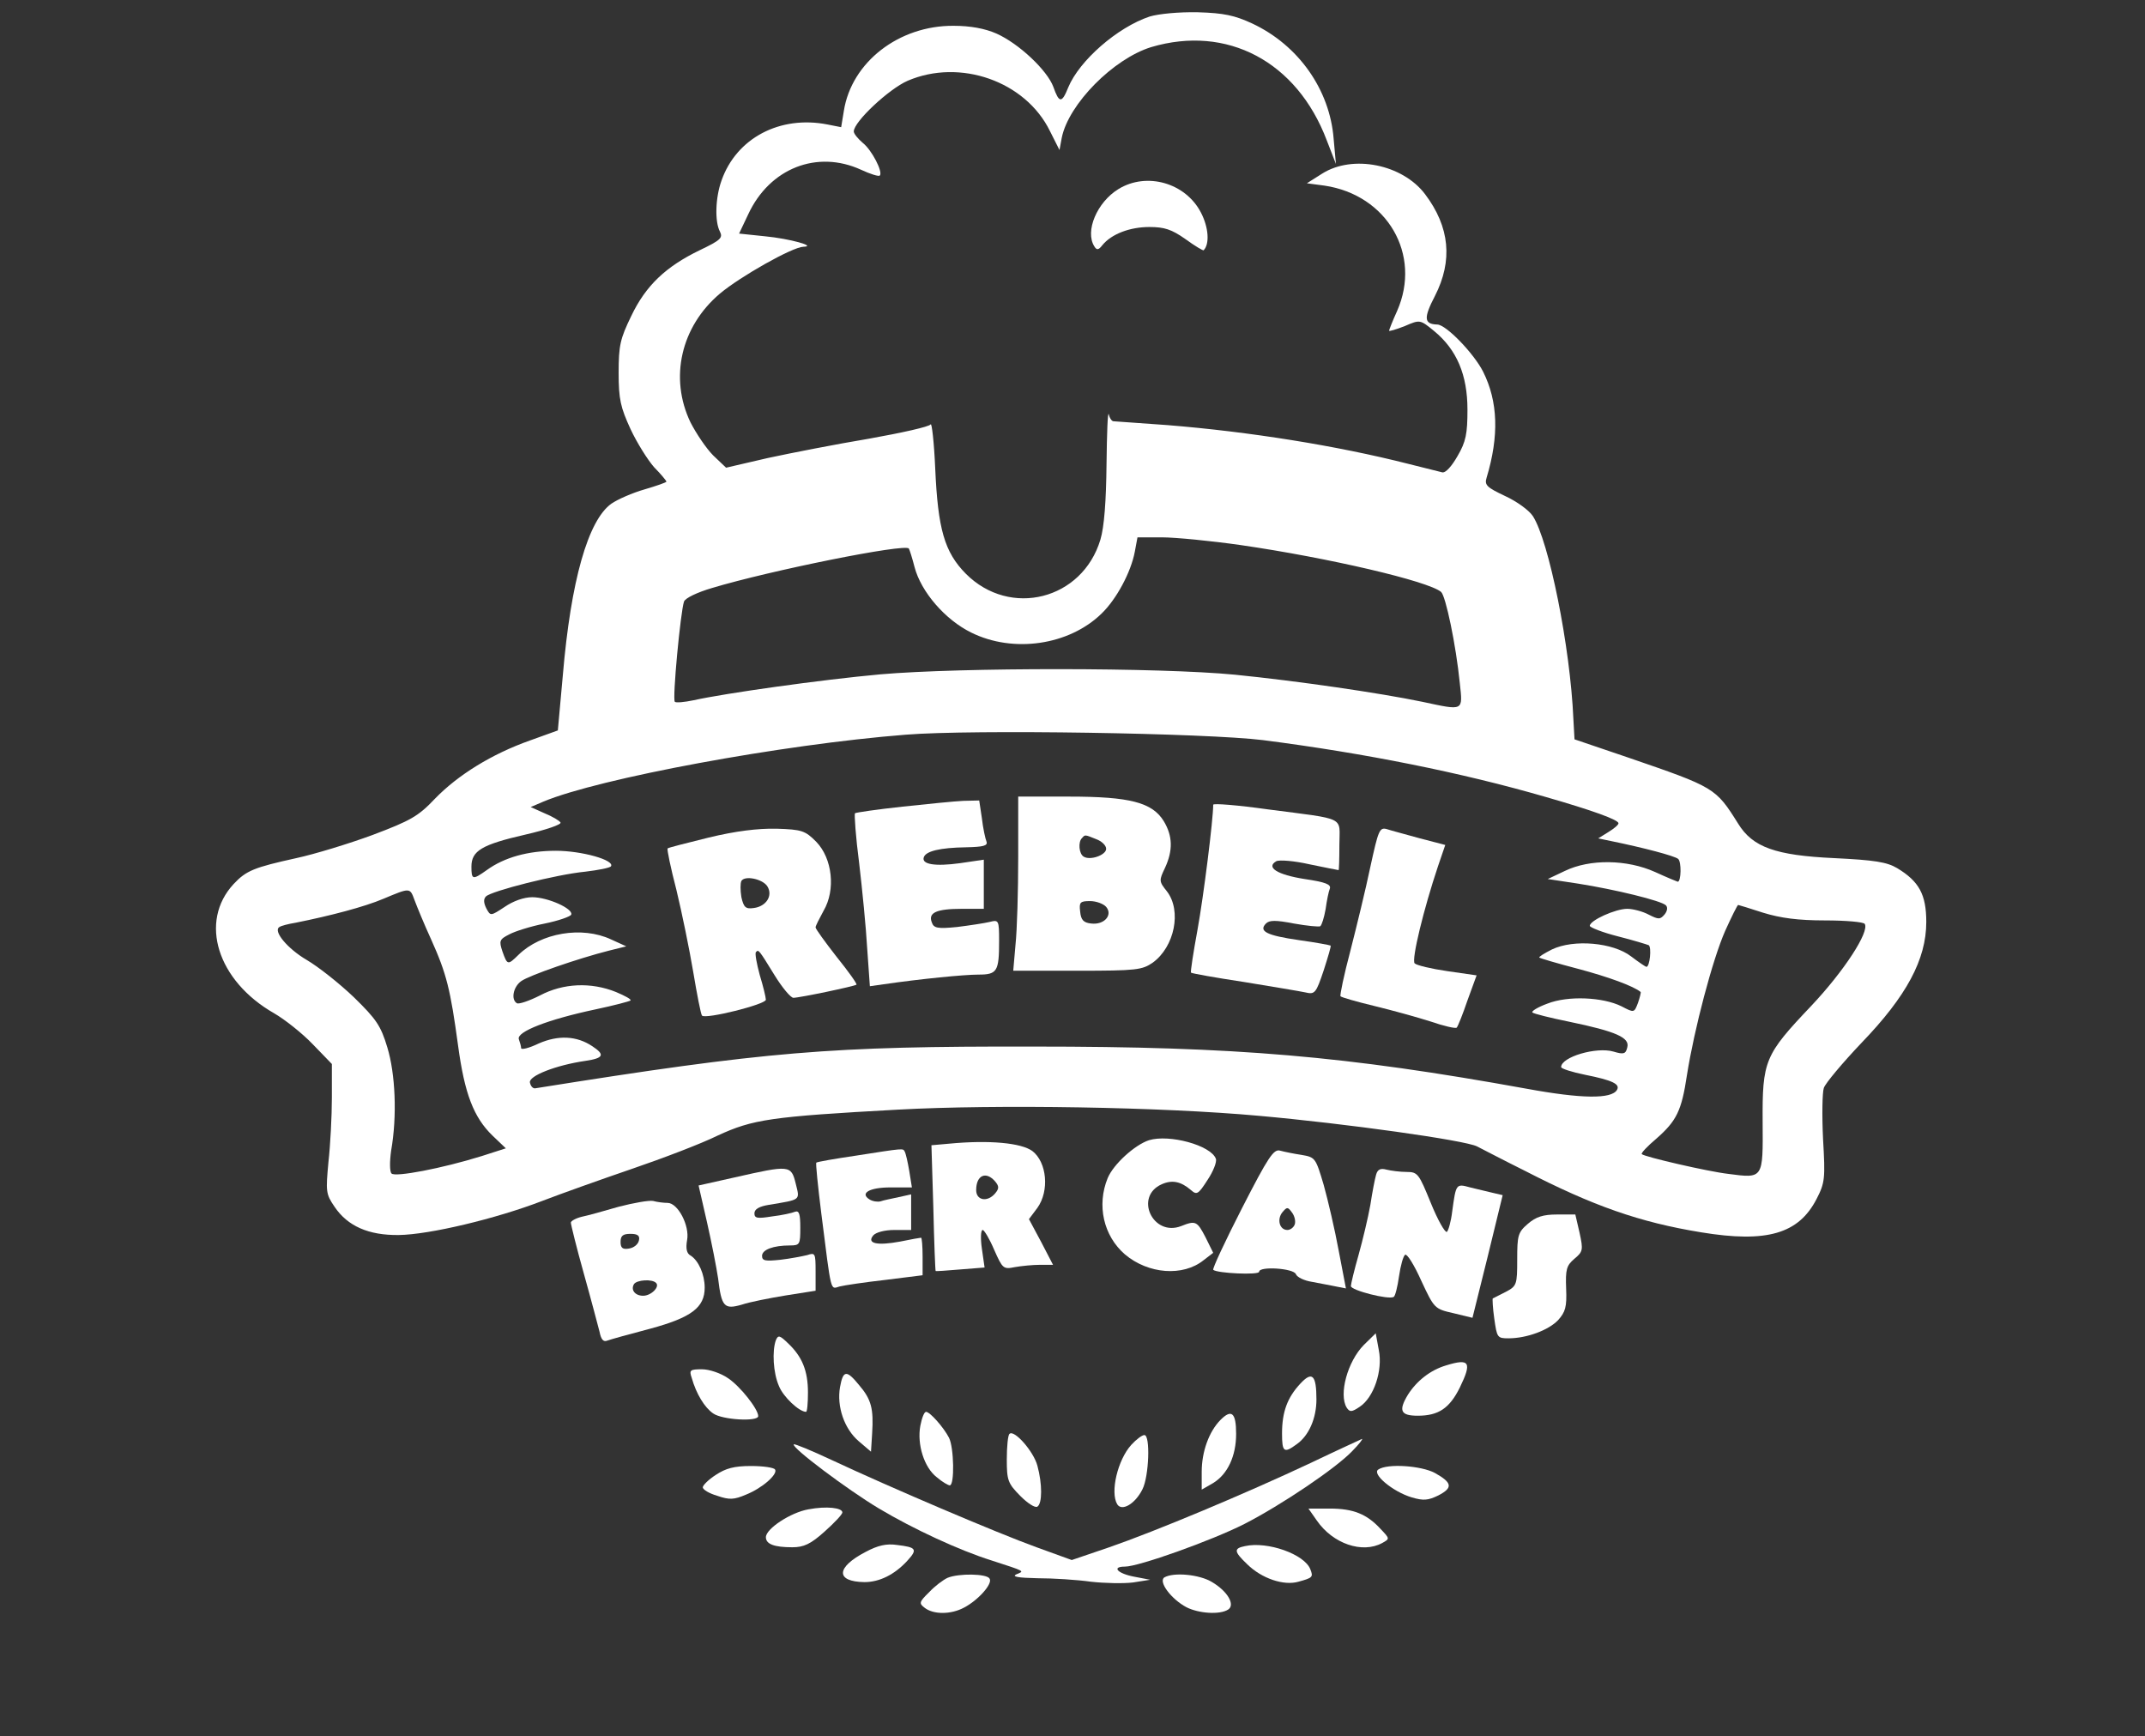 <svg width="152" height="123" viewBox="0 0 152 123" fill="none" xmlns="http://www.w3.org/2000/svg">
<rect x="0" y="0" width="152" height="123" fill="#333333" stroke="none"/>
<g clip-path="url(#clip0_444_5020)">
<path d="M81.472 1.17C79.169 1.938 76.487 4.296 75.701 6.187C75.241 7.339 75.051 7.311 74.645 6.16C74.211 4.981 72.206 3.089 70.608 2.377C69.795 2.02 68.765 1.828 67.573 1.828C63.699 1.801 60.339 4.405 59.797 7.86L59.607 9.011L58.632 8.819C55.272 8.161 52.184 9.779 51.127 12.795C50.693 14.001 50.639 15.701 51.018 16.413C51.235 16.852 51.072 17.017 49.582 17.729C47.198 18.881 45.762 20.224 44.732 22.39C43.947 24.008 43.838 24.474 43.838 26.42C43.838 28.285 43.974 28.86 44.678 30.395C45.139 31.382 45.898 32.589 46.358 33.11C46.846 33.603 47.225 34.069 47.225 34.124C47.225 34.179 46.52 34.426 45.681 34.672C44.814 34.919 43.757 35.385 43.323 35.687C41.67 36.866 40.451 41.143 39.882 47.859L39.53 51.752L37.552 52.465C34.843 53.425 32.459 54.905 30.833 56.578C29.641 57.839 29.099 58.14 26.416 59.154C24.709 59.785 22.271 60.525 20.998 60.799C18.017 61.458 17.448 61.677 16.554 62.636C14.088 65.296 15.389 69.49 19.426 71.793C20.185 72.232 21.431 73.219 22.163 73.986L23.517 75.385V77.77C23.517 79.086 23.409 81.142 23.273 82.348C23.084 84.404 23.084 84.596 23.707 85.501C24.628 86.872 26.118 87.53 28.259 87.503C30.427 87.475 35.141 86.351 38.419 85.09C39.774 84.569 42.619 83.555 44.787 82.814C46.954 82.074 49.691 81.032 50.856 80.457C53.348 79.305 54.622 79.113 63.617 78.62C70.635 78.236 82.312 78.428 89.222 79.058C95.372 79.607 103.798 80.786 104.665 81.224C105.045 81.416 106.562 82.211 108.052 82.951C112.902 85.446 116.181 86.598 120.543 87.311C125.203 88.078 127.452 87.42 128.725 84.953C129.321 83.801 129.348 83.5 129.186 80.703C129.105 79.031 129.132 77.413 129.24 77.084C129.348 76.755 130.568 75.303 131.922 73.877C135.092 70.587 136.501 67.983 136.501 65.323C136.501 63.377 135.987 62.444 134.442 61.512C133.71 61.074 132.817 60.937 129.972 60.799C125.826 60.607 124.2 60.032 123.171 58.359C121.572 55.81 121.518 55.783 115.368 53.671L111.574 52.383L111.493 50.93C111.276 45.858 109.759 38.319 108.621 36.564C108.35 36.153 107.483 35.522 106.643 35.138C105.37 34.535 105.18 34.371 105.343 33.85C106.237 30.889 106.155 28.449 105.099 26.338C104.449 25.049 102.471 22.993 101.847 22.993C100.899 22.966 100.872 22.527 101.685 20.965C102.958 18.47 102.742 16.084 100.981 13.754C99.382 11.643 95.86 10.93 93.692 12.301L92.608 12.986L93.855 13.151C98.298 13.809 100.764 18.031 99.002 22.034C98.677 22.747 98.433 23.377 98.433 23.432C98.433 23.487 98.921 23.35 99.545 23.103C100.628 22.637 100.628 22.637 101.631 23.459C103.229 24.775 103.988 26.557 103.988 29.025C103.988 30.724 103.88 31.3 103.283 32.315C102.877 33.027 102.444 33.521 102.2 33.466C101.983 33.411 100.899 33.137 99.788 32.863C94.722 31.574 88.517 30.587 82.746 30.121C80.741 29.984 79.007 29.847 78.899 29.847C78.79 29.847 78.627 29.628 78.573 29.354C78.492 29.107 78.438 30.697 78.411 32.89C78.384 35.522 78.248 37.332 77.977 38.236C76.704 42.486 71.583 43.802 68.44 40.649C66.923 39.114 66.462 37.469 66.272 33.192C66.191 31.328 66.028 29.929 65.948 30.067C65.866 30.231 63.888 30.67 61.585 31.081C59.282 31.465 56.058 32.095 54.405 32.452L51.452 33.137L50.531 32.26C50.043 31.766 49.339 30.724 48.932 29.929C47.415 26.777 48.255 23.13 51.018 20.8C52.454 19.594 56.139 17.51 56.925 17.483C57.927 17.455 55.949 16.907 54.215 16.742L52.373 16.55L53.023 15.18C54.541 11.917 57.9 10.601 61.016 12.027C61.666 12.329 62.263 12.52 62.344 12.438C62.588 12.191 61.775 10.629 61.151 10.135C60.799 9.834 60.501 9.477 60.501 9.313C60.501 8.627 62.994 6.297 64.322 5.721C68.034 4.131 72.667 5.749 74.401 9.285L75.078 10.629L75.241 9.751C75.728 7.366 78.899 4.159 81.581 3.336C86.946 1.746 91.904 4.351 94.017 9.943L94.667 11.616L94.505 9.834C94.234 6.352 92.012 3.199 88.734 1.664C87.487 1.088 86.729 0.924 84.886 0.869C83.532 0.841 82.123 0.978 81.472 1.17ZM87.921 38.62C94.153 39.525 101.197 41.17 102.118 41.938C102.444 42.212 103.175 45.693 103.446 48.407C103.663 50.409 103.744 50.354 100.791 49.724C97.756 49.093 91.904 48.243 87.514 47.804C82.15 47.284 68.088 47.284 62.398 47.777C58.171 48.161 51.37 49.12 49.149 49.614C48.499 49.751 47.903 49.806 47.821 49.724C47.631 49.559 48.228 43.308 48.471 42.623C48.553 42.376 49.42 41.965 50.449 41.663C54.541 40.429 64.186 38.483 64.403 38.867C64.457 38.949 64.647 39.552 64.809 40.183C65.27 41.938 66.977 43.911 68.819 44.816C71.8 46.297 75.755 45.721 78.059 43.473C79.115 42.458 80.145 40.539 80.416 39.086L80.605 38.072H82.34C83.288 38.072 85.808 38.319 87.921 38.62ZM89.493 52.438C96.754 53.37 103.582 54.741 109.542 56.468C112.875 57.428 114.69 58.085 114.69 58.332C114.69 58.442 114.365 58.716 113.959 58.962L113.254 59.401L114.176 59.593C116.451 60.059 118.646 60.635 118.917 60.854C119.161 61.046 119.134 62.472 118.89 62.472C118.863 62.472 118.131 62.17 117.291 61.786C115.286 60.882 112.658 60.854 110.897 61.704L109.678 62.28L111.845 62.609C114.446 63.02 117.725 63.815 118.05 64.144C118.186 64.281 118.158 64.528 117.969 64.775C117.644 65.159 117.535 65.159 116.831 64.802C116.424 64.583 115.72 64.391 115.313 64.391C114.473 64.391 112.658 65.213 112.658 65.597C112.658 65.707 113.552 66.063 114.636 66.338C115.72 66.612 116.695 66.913 116.831 66.968C117.047 67.105 116.912 68.503 116.668 68.503C116.614 68.503 116.126 68.174 115.585 67.763C114.311 66.776 111.52 66.529 109.976 67.269C109.434 67.544 109.027 67.791 109.082 67.845C109.136 67.9 110.355 68.257 111.818 68.641C113.986 69.216 115.774 69.874 116.262 70.285C116.289 70.313 116.208 70.669 116.072 71.053C115.801 71.766 115.801 71.766 114.907 71.3C113.58 70.642 111.114 70.532 109.651 71.108C108.973 71.355 108.486 71.656 108.594 71.738C108.675 71.821 109.867 72.122 111.222 72.396C114.528 73.082 115.503 73.52 115.313 74.206C115.205 74.672 115.069 74.727 114.338 74.507C113.119 74.151 110.626 74.891 110.626 75.604C110.626 75.714 111.385 75.96 112.333 76.152C114.257 76.536 114.826 76.81 114.582 77.222C114.203 77.879 112.062 77.852 108.187 77.139C95.318 74.809 87.623 74.151 73.236 74.151C58.794 74.124 54.405 74.48 37.905 77.112C37.742 77.112 37.606 76.948 37.552 76.701C37.444 76.234 39.395 75.467 41.481 75.165C42.782 74.973 42.89 74.727 41.969 74.124C40.858 73.383 39.557 73.329 38.175 73.932C37.498 74.261 36.929 74.398 36.929 74.261C36.929 74.151 36.848 73.849 36.767 73.63C36.577 73.109 38.826 72.232 42.186 71.519C43.486 71.245 44.624 70.943 44.678 70.888C44.759 70.806 44.299 70.559 43.649 70.285C41.887 69.573 39.909 69.655 38.257 70.532C37.498 70.916 36.767 71.162 36.631 71.081C36.197 70.834 36.36 69.929 36.929 69.518C37.498 69.106 40.993 67.9 43.161 67.352L44.38 67.05L43.296 66.557C41.237 65.597 38.338 66.091 36.74 67.653C35.981 68.394 35.954 68.394 35.602 67.407C35.358 66.666 35.385 66.557 36.089 66.201C36.496 65.981 37.633 65.625 38.609 65.433C39.557 65.241 40.425 64.939 40.478 64.802C40.641 64.391 38.826 63.569 37.715 63.569C37.119 63.569 36.36 63.843 35.764 64.254C34.761 64.912 34.761 64.912 34.464 64.364C34.274 63.98 34.247 63.706 34.436 63.514C34.816 63.13 39.449 61.951 41.481 61.759C42.402 61.649 43.242 61.485 43.296 61.375C43.567 60.937 41.21 60.279 39.395 60.279C37.417 60.279 35.737 60.745 34.491 61.649C33.488 62.362 33.407 62.335 33.407 61.403C33.407 60.279 34.138 59.84 37.254 59.127C38.69 58.798 39.801 58.414 39.72 58.277C39.639 58.14 39.124 57.839 38.582 57.619L37.606 57.181L38.501 56.797C42.429 55.152 55.435 52.739 64.186 52.054C68.928 51.67 85.537 51.944 89.493 52.438ZM29.37 63.761C29.532 64.199 30.047 65.46 30.562 66.584C31.646 68.997 31.917 70.094 32.459 74.069C32.919 77.496 33.569 79.168 34.897 80.457L35.845 81.361L34.138 81.909C31.321 82.787 27.988 83.418 27.744 83.143C27.609 83.006 27.609 82.293 27.717 81.526C28.151 79.058 28.015 76.07 27.446 74.206C26.985 72.671 26.66 72.204 25.089 70.669C24.059 69.682 22.569 68.503 21.729 68.01C20.374 67.215 19.318 65.954 19.805 65.679C19.914 65.597 20.429 65.46 20.943 65.378C23.409 64.884 25.82 64.254 27.175 63.678C29.072 62.883 29.045 62.883 29.37 63.761ZM124.932 64.665C126.178 65.049 127.425 65.213 129.321 65.213C130.785 65.213 132.058 65.323 132.139 65.46C132.491 66.008 130.676 68.805 128.346 71.272C125.04 74.754 124.878 75.138 124.905 79.524C124.932 83.527 124.959 83.5 122.467 83.171C121.03 83.006 116.533 81.964 116.343 81.773C116.262 81.718 116.722 81.224 117.373 80.676C118.809 79.415 119.161 78.702 119.54 76.18C120.055 72.917 121.355 67.983 122.25 65.954C122.71 64.939 123.117 64.117 123.171 64.117C123.198 64.117 124.011 64.364 124.932 64.665Z" fill="white"/>
<path d="M72.153 60.745C72.153 63.13 72.072 65.899 71.963 66.913L71.801 68.778H76.353C80.552 68.778 80.932 68.723 81.69 68.202C83.235 67.078 83.749 64.528 82.693 63.157C82.124 62.445 82.124 62.39 82.557 61.485C83.126 60.251 83.099 59.237 82.476 58.195C81.663 56.852 80.064 56.44 75.757 56.44H72.153V60.745ZM77.68 59.456C78.06 59.593 78.385 59.895 78.385 60.141C78.385 60.58 77.247 60.991 76.786 60.69C76.461 60.498 76.38 59.648 76.678 59.374C76.895 59.127 76.867 59.127 77.68 59.456ZM78.385 64.254C78.872 64.83 78.249 65.543 77.328 65.433C76.786 65.378 76.597 65.186 76.542 64.583C76.461 63.925 76.542 63.843 77.247 63.843C77.68 63.843 78.195 64.035 78.385 64.254Z" fill="white"/>
<path d="M63.944 57.154C62.156 57.346 60.665 57.565 60.584 57.62C60.53 57.702 60.638 59.292 60.882 61.157C61.099 62.993 61.37 65.735 61.451 67.188L61.641 69.875L62.616 69.737C65.244 69.354 68.333 69.052 69.335 69.052C70.663 69.052 70.799 68.833 70.799 66.667C70.799 65.186 70.771 65.159 70.121 65.323C69.769 65.406 68.712 65.57 67.818 65.68C66.436 65.817 66.165 65.762 66.03 65.351C65.759 64.665 66.355 64.391 68.17 64.391H69.715V62.664V60.91L68.035 61.157C66.247 61.403 65.298 61.239 65.461 60.745C65.597 60.306 66.599 60.059 68.468 60.032C69.688 60.005 70.013 59.923 69.904 59.621C69.823 59.429 69.66 58.689 69.579 57.976L69.39 56.715L68.251 56.742C67.656 56.77 65.705 56.962 63.944 57.154Z" fill="white"/>
<path d="M85.971 57.016C85.971 58.058 85.293 63.486 84.859 65.871C84.562 67.489 84.345 68.887 84.399 68.914C84.453 68.969 86.133 69.271 88.138 69.573C90.143 69.901 92.121 70.231 92.5 70.313C93.177 70.477 93.259 70.367 93.801 68.75C94.099 67.818 94.343 67.023 94.288 66.996C94.261 66.968 93.259 66.776 92.067 66.612C89.764 66.282 89.168 65.981 89.709 65.433C89.953 65.186 90.414 65.186 91.688 65.433C92.609 65.597 93.449 65.679 93.557 65.625C93.665 65.543 93.828 65.021 93.936 64.418C94.017 63.815 94.153 63.157 94.234 62.965C94.343 62.664 93.936 62.499 92.446 62.28C90.522 61.978 89.682 61.458 90.441 61.019C90.658 60.909 91.715 60.991 92.798 61.238C93.882 61.458 94.803 61.649 94.857 61.649C94.885 61.649 94.912 60.854 94.912 59.867C94.912 57.811 95.508 58.085 89.845 57.345C87.704 57.044 85.971 56.906 85.971 57.016Z" fill="white"/>
<path d="M50.207 59.346C48.662 59.73 47.335 60.059 47.308 60.114C47.253 60.169 47.524 61.484 47.931 63.047C48.31 64.61 48.852 67.242 49.123 68.859C49.394 70.477 49.665 71.875 49.746 71.957C49.99 72.232 54.271 71.162 54.271 70.833C54.271 70.669 54.081 69.874 53.837 69.079C53.621 68.284 53.485 67.543 53.566 67.461C53.756 67.269 53.729 67.214 54.894 69.106C55.436 69.984 56.032 70.696 56.222 70.696C56.655 70.696 60.584 69.874 60.692 69.764C60.747 69.709 60.123 68.832 59.283 67.79C58.471 66.749 57.793 65.816 57.793 65.707C57.793 65.597 58.064 65.076 58.362 64.528C59.229 63.047 58.985 60.827 57.847 59.648C57.062 58.853 56.818 58.771 55.03 58.715C53.702 58.688 52.13 58.88 50.207 59.346ZM54.379 62.801C54.786 63.459 54.298 64.226 53.404 64.336C52.835 64.418 52.699 64.281 52.537 63.568C52.456 63.075 52.456 62.581 52.537 62.417C52.781 62.006 54.054 62.28 54.379 62.801Z" fill="white"/>
<path d="M97.104 61.43C96.779 62.993 96.129 65.652 95.695 67.352C95.235 69.079 94.937 70.532 94.991 70.587C95.072 70.669 96.129 70.971 97.375 71.272C98.622 71.574 100.41 72.067 101.358 72.369C102.306 72.698 103.146 72.889 103.227 72.808C103.309 72.725 103.661 71.848 103.986 70.888L104.636 69.106L102.55 68.805C101.412 68.64 100.383 68.393 100.247 68.256C100.003 68.01 100.897 64.363 101.9 61.375L102.415 59.867L100.627 59.401C99.651 59.127 98.594 58.853 98.269 58.743C97.754 58.606 97.673 58.825 97.104 61.43Z" fill="white"/>
<path d="M79.253 13.397C77.735 14.329 76.868 16.385 77.546 17.454C77.708 17.729 77.844 17.729 78.115 17.372C78.765 16.577 80.066 16.084 81.447 16.084C82.504 16.084 83.019 16.248 83.994 16.934C84.672 17.427 85.268 17.784 85.295 17.729C85.728 17.29 85.647 16.111 85.105 15.069C84.021 12.958 81.258 12.163 79.253 13.397Z" fill="white"/>
<path d="M81.418 80.786C80.416 81.115 78.899 82.486 78.492 83.473C77.707 85.392 78.194 87.558 79.712 88.873C81.364 90.272 83.83 90.464 85.293 89.285L85.97 88.764L85.428 87.667C84.832 86.516 84.724 86.461 83.694 86.872C81.689 87.64 80.362 84.788 82.313 83.911C83.044 83.582 83.667 83.692 84.399 84.323C84.805 84.679 84.914 84.624 85.564 83.609C85.97 83.006 86.241 82.321 86.16 82.102C85.808 81.142 82.854 80.347 81.418 80.786Z" fill="white"/>
<path d="M67.25 81.032L66.004 81.142L66.139 85.583C66.194 88.023 66.275 90.025 66.302 90.052C66.302 90.079 67.088 90.025 68.036 89.943L69.77 89.805L69.581 88.489C69.472 87.749 69.499 87.146 69.635 87.146C69.743 87.146 70.122 87.777 70.447 88.544C71.043 89.888 71.098 89.943 71.911 89.778C72.371 89.696 73.184 89.614 73.699 89.614H74.62L73.78 87.996L72.913 86.378L73.509 85.583C74.376 84.377 74.187 82.348 73.157 81.553C72.371 80.978 70.122 80.758 67.25 81.032ZM70.529 83.719C70.8 84.048 70.8 84.213 70.529 84.541C69.987 85.199 69.174 85.063 69.174 84.322C69.174 83.253 69.879 82.951 70.529 83.719Z" fill="white"/>
<path d="M60.637 81.882C59.147 82.101 57.9 82.32 57.846 82.375C57.792 82.403 57.955 84.02 58.199 85.967C58.93 91.724 58.822 91.34 59.499 91.148C59.824 91.066 61.287 90.847 62.75 90.682L65.378 90.353V89.037C65.378 88.297 65.325 87.694 65.27 87.694C65.216 87.694 64.566 87.804 63.78 87.968C62.154 88.27 61.396 88.105 61.883 87.529C62.073 87.31 62.696 87.146 63.374 87.146H64.566V85.884V84.623L63.699 84.815C63.211 84.925 62.615 85.034 62.398 85.117C62.181 85.172 61.829 85.117 61.613 84.98C60.908 84.541 61.613 84.13 63.102 84.13H64.62L64.43 82.951C64.322 82.32 64.186 81.717 64.105 81.58C63.97 81.361 64.132 81.334 60.637 81.882Z" fill="white"/>
<path d="M88.006 85.611C86.814 87.941 85.892 89.915 85.974 89.97C86.245 90.216 89.225 90.354 89.225 90.107C89.225 89.696 91.664 89.86 91.826 90.271C91.908 90.491 92.422 90.738 92.964 90.82C93.506 90.929 94.292 91.066 94.671 91.149L95.376 91.286L94.861 88.599C94.59 87.119 94.102 85.035 93.804 83.966C93.235 82.047 93.208 81.992 92.233 81.827C91.691 81.745 91.013 81.608 90.716 81.526C90.255 81.389 89.876 81.964 88.006 85.611ZM91.745 86.762C91.664 86.981 91.42 87.146 91.23 87.146C90.661 87.146 90.472 86.378 90.878 85.885C91.203 85.501 91.257 85.501 91.555 85.912C91.745 86.159 91.826 86.543 91.745 86.762Z" fill="white"/>
<path d="M52.078 83.417L49.504 83.993L50.1 86.597C50.425 88.023 50.777 89.832 50.886 90.573C51.13 92.601 51.319 92.793 52.565 92.437C53.135 92.245 54.544 91.971 55.709 91.779L57.795 91.45V90.079C57.795 88.79 57.768 88.736 57.199 88.927C56.846 89.01 56.006 89.174 55.302 89.257C54.245 89.366 54.001 89.339 54.001 88.982C54.001 88.544 54.787 88.242 55.98 88.242C56.684 88.242 56.711 88.16 56.711 86.981C56.711 86.022 56.63 85.747 56.332 85.857C56.142 85.939 55.41 86.104 54.706 86.186C53.677 86.35 53.46 86.323 53.46 85.967C53.46 85.665 53.812 85.473 54.489 85.364C56.792 84.98 56.684 85.062 56.386 83.856C56.061 82.54 55.953 82.54 52.078 83.417Z" fill="white"/>
<path d="M97.515 83.225C97.433 83.499 97.244 84.459 97.108 85.364C96.946 86.269 96.567 87.859 96.268 88.928C95.97 89.969 95.727 90.984 95.727 91.121C95.727 91.422 98.409 92.108 98.761 91.889C98.869 91.834 99.032 91.176 99.141 90.408C99.249 89.668 99.438 88.983 99.574 88.9C99.709 88.818 100.224 89.641 100.712 90.737C101.633 92.711 101.66 92.739 102.988 93.04L104.343 93.369L105.427 89.01L106.483 84.678L105.779 84.514C105.399 84.432 104.668 84.24 104.18 84.13C103.178 83.856 103.178 83.856 102.907 85.83C102.825 86.543 102.636 87.201 102.527 87.283C102.392 87.338 101.877 86.433 101.389 85.227C100.549 83.171 100.468 83.034 99.682 83.034C99.222 83.034 98.572 82.951 98.246 82.869C97.84 82.759 97.623 82.841 97.515 83.225Z" fill="white"/>
<path d="M43.84 85.501C42.81 85.802 41.618 86.131 41.212 86.213C40.778 86.323 40.453 86.515 40.453 86.625C40.453 86.762 40.859 88.406 41.374 90.243C41.889 92.08 42.377 93.945 42.485 94.356C42.593 94.904 42.756 95.096 43.027 94.987C43.244 94.904 44.625 94.52 46.089 94.137C49.015 93.342 49.936 92.629 49.936 91.231C49.936 90.298 49.502 89.311 48.934 88.955C48.663 88.818 48.581 88.462 48.69 87.858C48.879 86.844 48.039 85.227 47.308 85.227C47.037 85.227 46.577 85.171 46.278 85.089C45.98 85.035 44.897 85.227 43.84 85.501ZM45.276 87.886C45.221 88.16 44.924 88.406 44.572 88.462C44.111 88.544 43.975 88.406 43.975 87.995C43.975 87.557 44.138 87.42 44.68 87.42C45.194 87.42 45.357 87.557 45.276 87.886ZM46.495 90.902C46.766 91.176 46.143 91.806 45.574 91.806C45.005 91.806 44.68 91.395 44.924 90.984C45.113 90.682 46.224 90.6 46.495 90.902Z" fill="white"/>
<path d="M108.272 86.707C107.567 87.31 107.513 87.529 107.513 89.229C107.513 91.011 107.486 91.12 106.7 91.532C106.267 91.751 105.834 91.97 105.779 91.998C105.752 92.025 105.779 92.683 105.888 93.424C106.077 94.767 106.104 94.822 106.89 94.822C108.191 94.822 109.735 94.246 110.412 93.533C110.927 92.957 111.036 92.601 110.981 91.312C110.927 89.942 111.008 89.668 111.55 89.201C112.174 88.68 112.2 88.571 111.93 87.337L111.632 86.049H110.331C109.356 86.049 108.841 86.213 108.272 86.707Z" fill="white"/>
<path d="M54.978 94.96C54.707 95.727 54.788 97.263 55.195 98.195C55.493 98.962 56.631 100.031 57.119 100.031C57.2 100.031 57.254 99.401 57.254 98.661C57.254 97.126 56.848 96.111 55.818 95.151C55.249 94.603 55.141 94.576 54.978 94.96Z" fill="white"/>
<path d="M96.648 95.288C95.483 96.467 94.859 98.797 95.428 99.73C95.645 100.059 95.781 100.059 96.35 99.675C97.352 99.017 98.002 97.098 97.704 95.645L97.488 94.466L96.648 95.288Z" fill="white"/>
<path d="M102.473 96.741C101.362 97.07 100.387 97.838 99.764 98.825C99.086 99.949 99.249 100.306 100.468 100.306C101.931 100.306 102.717 99.785 103.449 98.304C104.315 96.522 104.153 96.221 102.473 96.741Z" fill="white"/>
<path d="M49.015 97.619C49.34 98.77 49.936 99.73 50.532 100.141C51.182 100.607 53.729 100.744 53.729 100.333C53.729 99.839 52.456 98.222 51.589 97.646C51.074 97.29 50.261 97.016 49.746 97.016C48.906 97.016 48.825 97.07 49.015 97.619Z" fill="white"/>
<path d="M59.527 98.277C59.283 99.648 59.825 101.238 60.854 102.115L61.721 102.855L61.803 101.539C61.911 99.812 61.749 99.154 60.881 98.14C59.987 97.043 59.744 97.071 59.527 98.277Z" fill="white"/>
<path d="M92.148 98.029C91.227 99.016 90.848 100.03 90.848 101.566C90.848 102.882 90.983 102.991 91.877 102.333C92.744 101.73 93.286 100.497 93.286 99.153C93.286 97.426 92.988 97.124 92.148 98.029Z" fill="white"/>
<path d="M65.217 101.018C64.973 102.334 65.488 103.979 66.382 104.664C66.761 104.994 67.194 105.24 67.303 105.24C67.655 105.24 67.601 102.554 67.249 101.868C66.87 101.128 65.894 100.031 65.623 100.031C65.488 100.031 65.325 100.47 65.217 101.018Z" fill="white"/>
<path d="M86.484 100.607C85.671 101.43 85.156 102.855 85.156 104.281V105.542L85.969 105.076C86.999 104.445 87.595 103.157 87.595 101.594C87.595 100.086 87.27 99.812 86.484 100.607Z" fill="white"/>
<path d="M71.534 101.594C71.425 101.676 71.344 102.498 71.344 103.403C71.344 104.883 71.425 105.103 72.292 105.98C72.807 106.501 73.349 106.857 73.511 106.748C73.864 106.528 73.864 105.13 73.511 103.842C73.24 102.827 71.859 101.264 71.534 101.594Z" fill="white"/>
<path d="M80.173 102.361C79.198 103.43 78.656 105.733 79.171 106.583C79.496 107.104 80.444 106.556 80.959 105.514C81.42 104.609 81.528 101.676 81.094 101.676C80.932 101.676 80.526 101.977 80.173 102.361Z" fill="white"/>
<path d="M92.882 103.65C88.222 105.843 81.855 108.502 78.603 109.627L75.948 110.531L73.456 109.627C70.719 108.64 62.997 105.35 58.906 103.43C57.497 102.772 56.305 102.279 56.251 102.334C56.034 102.526 60.044 105.542 62.293 106.885C64.731 108.338 67.983 109.846 70.258 110.559C72.697 111.354 72.616 111.299 72.02 111.545C71.668 111.71 72.155 111.792 73.51 111.82C74.621 111.82 76.328 111.929 77.303 112.067C78.278 112.176 79.606 112.204 80.283 112.121L81.503 111.929L80.365 111.71C79.2 111.491 78.739 110.997 79.714 110.997C80.69 110.997 85.838 109.16 88.168 107.982C90.796 106.638 94.698 104.006 95.835 102.8C96.296 102.334 96.594 101.95 96.513 101.95C96.459 101.977 94.833 102.718 92.882 103.65Z" fill="white"/>
<path d="M50.722 104.5C50.207 104.829 49.801 105.24 49.801 105.377C49.801 105.542 50.261 105.816 50.83 105.98C51.697 106.282 52.022 106.254 52.862 105.898C54.027 105.432 55.138 104.445 54.922 104.116C54.84 103.979 54.082 103.869 53.215 103.869C52.022 103.869 51.426 104.034 50.722 104.5Z" fill="white"/>
<path d="M97.673 104.116C97.185 104.418 98.675 105.679 100.03 106.09C100.87 106.337 101.195 106.309 101.926 105.953C102.983 105.405 102.902 105.048 101.682 104.363C100.707 103.842 98.323 103.677 97.673 104.116Z" fill="white"/>
<path d="M57.281 106.94C56.035 107.159 54.273 108.31 54.273 108.914C54.273 109.407 54.87 109.626 56.143 109.626C56.956 109.626 57.443 109.407 58.446 108.502C59.123 107.899 59.692 107.296 59.692 107.159C59.692 106.83 58.581 106.693 57.281 106.94Z" fill="white"/>
<path d="M93.315 107.735C94.453 109.38 96.539 110.092 97.948 109.325C98.49 109.023 98.49 109.023 97.84 108.338C96.864 107.269 95.889 106.885 94.236 106.885H92.719L93.315 107.735Z" fill="white"/>
<path d="M61.34 109.956C59.227 111.053 59.2 112.067 61.259 112.095C62.315 112.095 63.372 111.573 64.266 110.614C65.052 109.764 64.944 109.627 63.562 109.463C62.83 109.353 62.207 109.49 61.34 109.956Z" fill="white"/>
<path d="M88.222 109.544C87.409 109.709 87.436 109.928 88.384 110.833C89.414 111.847 90.985 112.368 92.015 112.066C93.017 111.792 93.072 111.737 92.855 111.189C92.448 110.12 89.82 109.188 88.222 109.544Z" fill="white"/>
<path d="M67.144 111.793C66.846 111.93 66.25 112.369 65.843 112.808C65.112 113.52 65.112 113.603 65.545 113.931C66.168 114.398 67.388 114.398 68.309 113.904C69.311 113.383 70.368 112.204 70.124 111.848C69.935 111.491 67.93 111.464 67.144 111.793Z" fill="white"/>
<path d="M82.504 111.765C82.071 112.067 82.992 113.3 84.076 113.876C84.942 114.315 86.433 114.424 87.029 114.041C87.544 113.711 87.002 112.752 85.891 112.094C84.997 111.545 83.154 111.381 82.504 111.765Z" fill="white"/>
</g>
<defs>
<clipPath id="clip0_444_5020">
<rect width="152" height="122" fill="white" transform="translate(0 0.786)"/>
</clipPath>
</defs>
</svg>

